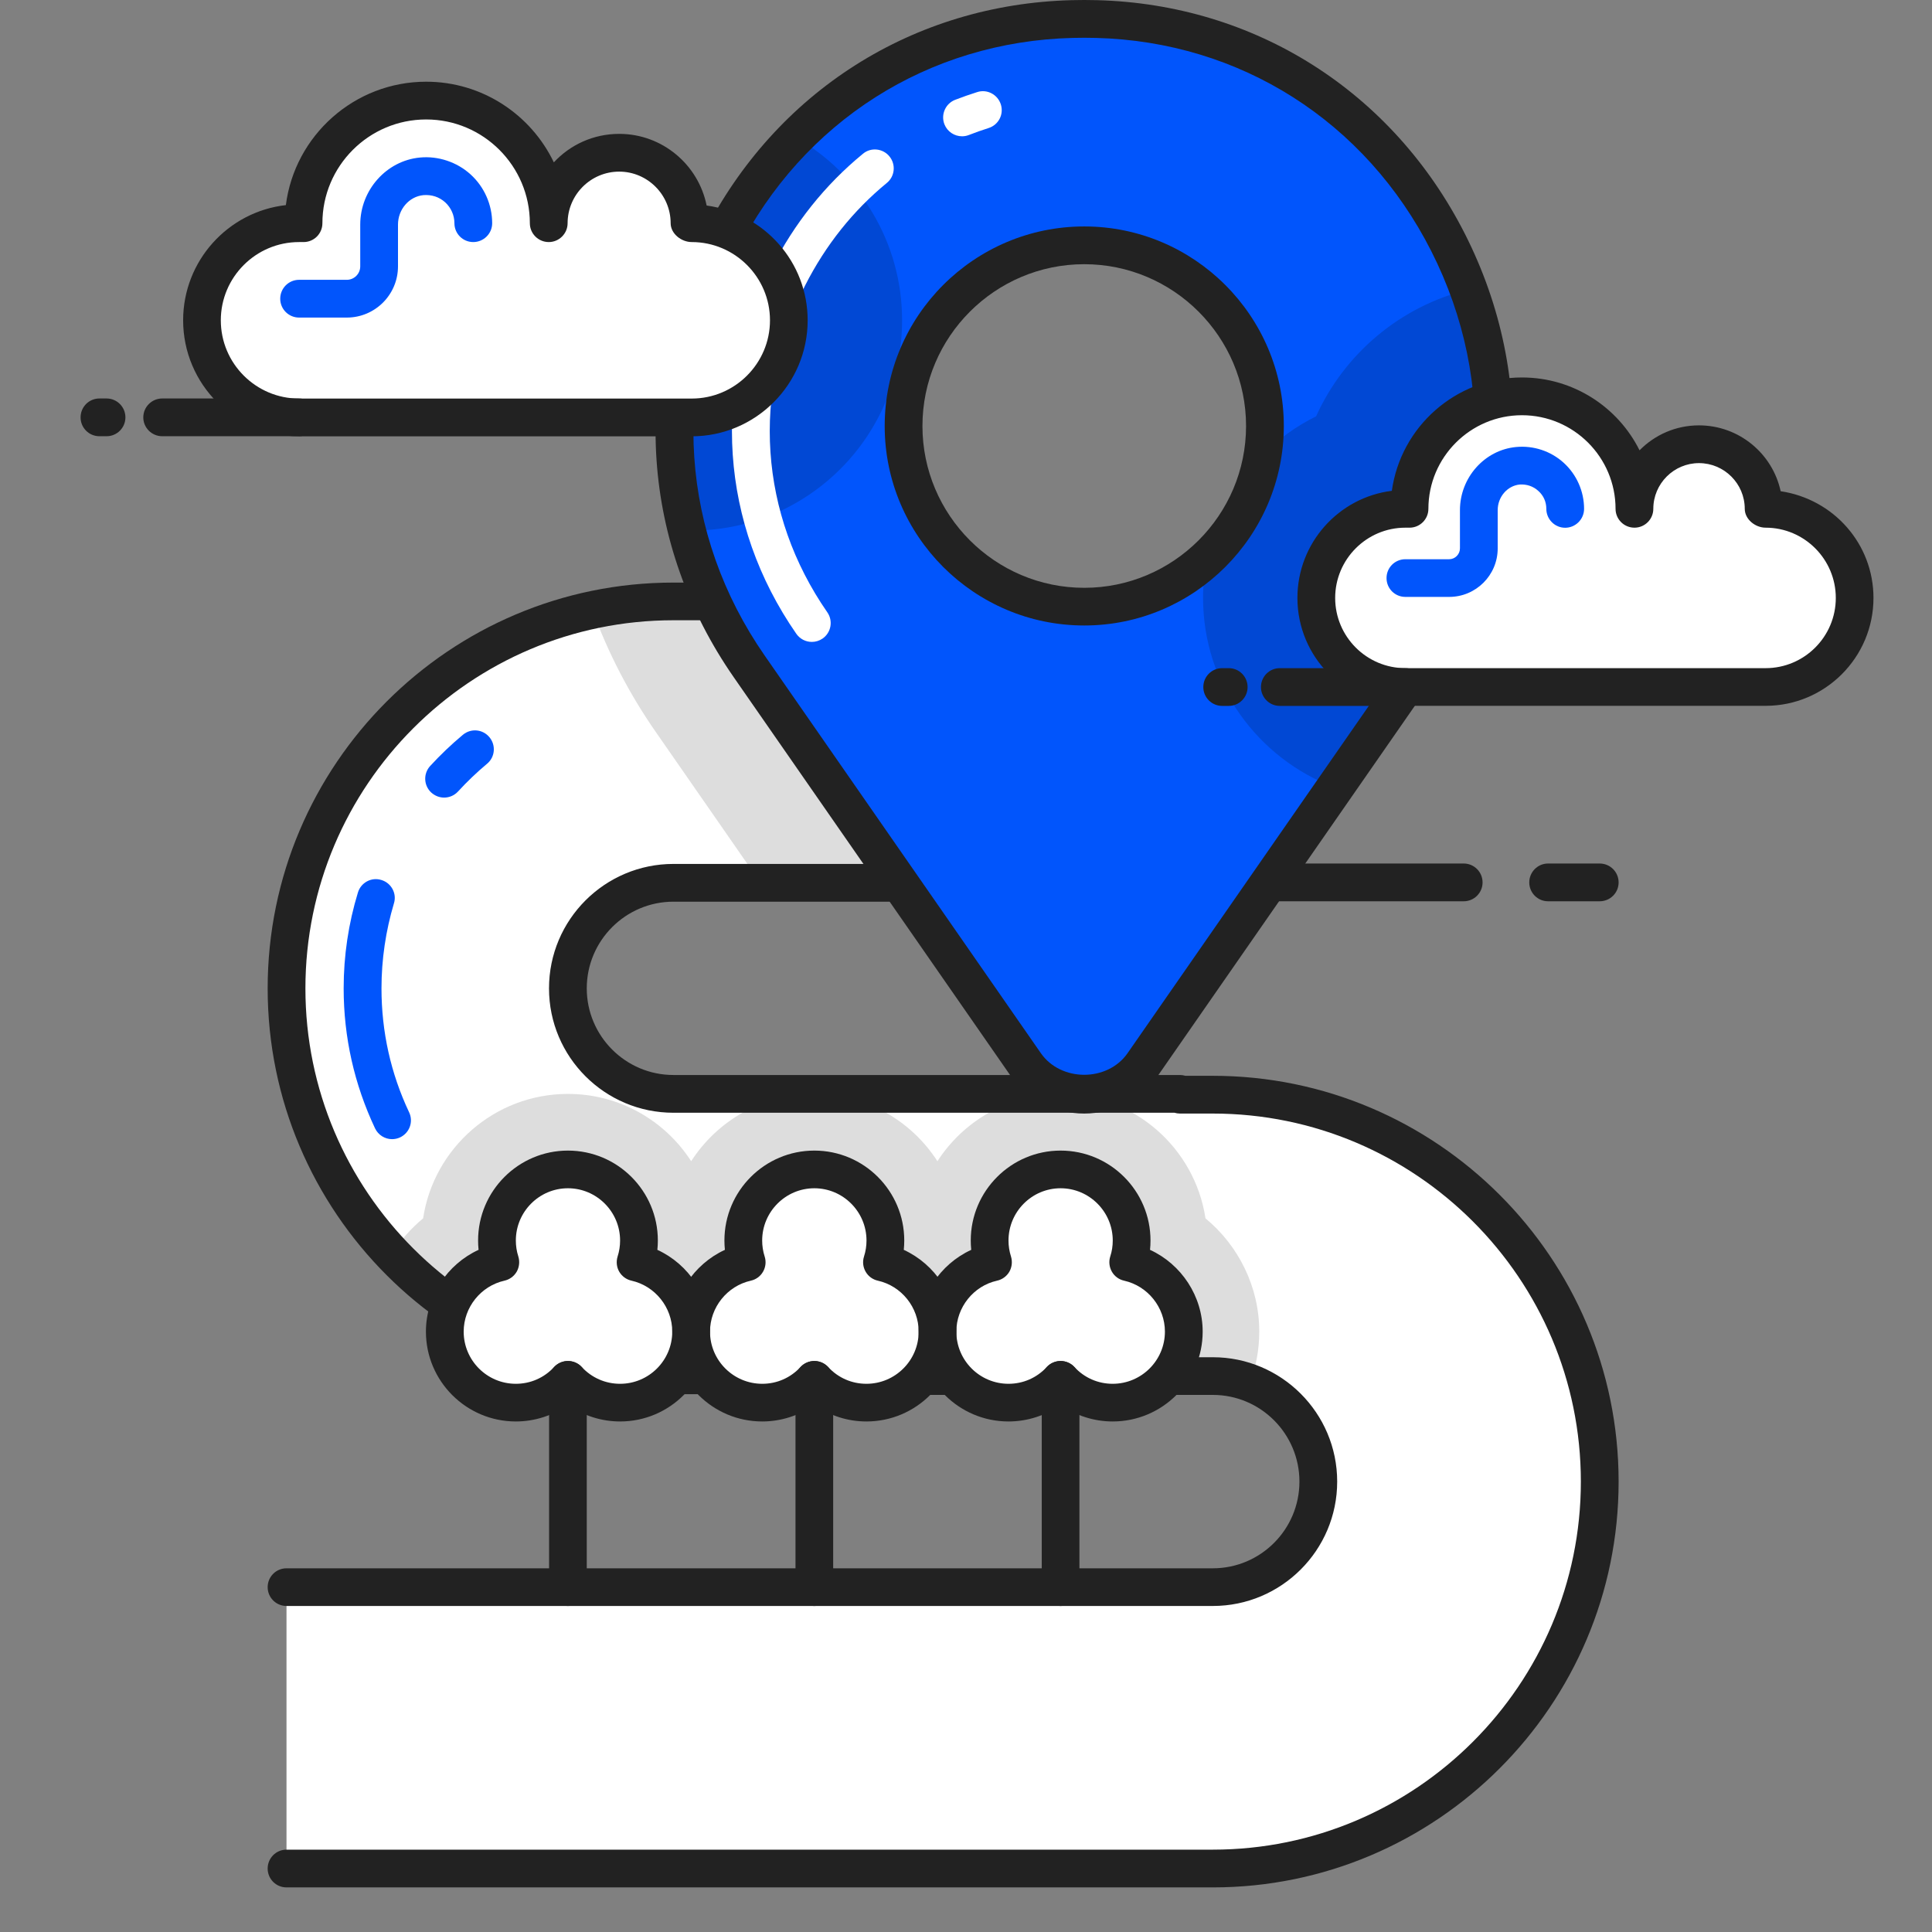 <?xml version="1.0" encoding="UTF-8"?>
<svg width="24px" height="24px" viewBox="0 0 24 24" version="1.1" xmlns="http://www.w3.org/2000/svg" xmlns:xlink="http://www.w3.org/1999/xlink">
    <rect x="0" y="0" width="24" height="24" fill="#808080" stroke="none"/>
    <!-- Generator: Sketch 49 (51002) - http://www.bohemiancoding.com/sketch -->
    <title>icons/problem/ondemand</title>
    <desc>Created with Sketch.</desc>
    <defs></defs>
    <g id="icons/problem/ondemand" stroke="none" stroke-width="1" fill="none" fill-rule="evenodd">
        <g id="Page-1" transform="translate(1, 0)">
            <path d="M14.065,13.598 L13.658,13.598 L13.658,13.588 L7.366,13.588 C6.643,13.588 6.054,13 6.054,12.277 C6.054,11.554 6.643,10.966 7.366,10.966 L10.278,10.966 L10.278,7.471 L7.366,7.471 C4.715,7.471 2.559,9.627 2.559,12.277 C2.559,14.928 4.715,17.084 7.366,17.084 L7.773,17.084 L7.773,17.094 L14.065,17.094 C14.789,17.094 15.377,17.682 15.377,18.405 C15.377,19.127 14.789,19.716 14.065,19.716 L2.559,19.716 L2.559,23.211 L14.065,23.211 C16.716,23.211 18.873,21.055 18.873,18.405 C18.873,15.754 16.716,13.598 14.065,13.598" id="Fill-1" fill="#FFFFFF"></path>
            <path d="M7.366,17.084 L7.773,17.084 L7.773,17.094 L14.065,17.094 C14.228,17.094 14.385,17.124 14.528,17.179 C14.602,16.98 14.643,16.766 14.643,16.542 C14.643,15.987 14.386,15.474 13.975,15.135 C13.843,14.261 13.087,13.589 12.176,13.589 C11.535,13.589 10.97,13.922 10.645,14.425 C10.321,13.922 9.757,13.589 9.116,13.589 C8.474,13.589 7.91,13.922 7.586,14.425 C7.262,13.922 6.697,13.589 6.055,13.589 C5.145,13.589 4.388,14.261 4.256,15.135 C4.105,15.26 3.975,15.408 3.871,15.573 C4.748,16.503 5.99,17.084 7.366,17.084" id="Fill-3" fill="#DDDDDD"></path>
            <path d="M10.278,7.471 L7.366,7.471 C7.02,7.471 6.684,7.508 6.359,7.577 C6.552,8.107 6.815,8.616 7.143,9.088 L8.448,10.967 L10.278,10.967 L10.278,7.471 Z" id="Fill-5" fill="#DDDDDD"></path>
            <path d="M3.87,14.151 C3.783,14.151 3.699,14.101 3.659,14.017 C3.401,13.47 3.269,12.885 3.269,12.277 C3.269,11.871 3.329,11.471 3.446,11.088 C3.483,10.964 3.614,10.892 3.739,10.932 C3.861,10.969 3.933,11.1 3.893,11.224 C3.792,11.563 3.739,11.918 3.739,12.277 C3.739,12.816 3.854,13.334 4.082,13.817 C4.138,13.934 4.088,14.073 3.97,14.129 C3.938,14.144 3.904,14.151 3.87,14.151" id="Fill-7" fill="#0155FC"></path>
            <path d="M4.517,9.908 C4.46,9.908 4.404,9.887 4.358,9.846 C4.263,9.759 4.256,9.611 4.344,9.515 C4.471,9.377 4.606,9.248 4.75,9.128 C4.851,9.044 4.997,9.058 5.08,9.158 C5.163,9.258 5.15,9.406 5.05,9.488 C4.922,9.595 4.802,9.71 4.69,9.832 C4.643,9.883 4.58,9.908 4.517,9.908" id="Fill-9" fill="#0155FC"></path>
            <path d="M14.066,23.446 L2.559,23.446 C2.429,23.446 2.325,23.341 2.325,23.212 C2.325,23.082 2.429,22.977 2.559,22.977 L14.066,22.977 C16.587,22.977 18.638,20.926 18.638,18.405 C18.638,15.884 16.587,13.833 14.066,13.833 L13.658,13.833 C13.634,13.833 13.612,13.829 13.59,13.823 L7.366,13.823 C6.513,13.823 5.82,13.13 5.82,12.278 C5.82,11.425 6.513,10.732 7.366,10.732 L10.044,10.732 L10.044,7.705 L7.366,7.705 C4.844,7.705 2.794,9.757 2.794,12.278 C2.794,14.799 4.844,16.85 7.366,16.85 L7.773,16.85 C7.796,16.85 7.819,16.853 7.84,16.86 L14.066,16.86 C14.918,16.86 15.611,17.553 15.611,18.405 C15.611,19.257 14.918,19.95 14.066,19.95 L2.559,19.95 C2.429,19.95 2.325,19.845 2.325,19.716 C2.325,19.587 2.429,19.482 2.559,19.482 L14.066,19.482 C14.66,19.482 15.142,18.999 15.142,18.405 C15.142,17.811 14.66,17.328 14.066,17.328 L7.773,17.328 C7.75,17.328 7.727,17.325 7.706,17.319 L7.366,17.319 C4.586,17.319 2.325,15.057 2.325,12.278 C2.325,9.498 4.586,7.237 7.366,7.237 L10.278,7.237 C10.408,7.237 10.512,7.342 10.512,7.471 L10.512,10.967 C10.512,11.096 10.408,11.201 10.278,11.201 L7.366,11.201 C6.772,11.201 6.289,11.684 6.289,12.278 C6.289,12.871 6.772,13.354 7.366,13.354 L13.658,13.354 C13.681,13.354 13.704,13.358 13.725,13.364 L14.066,13.364 C16.845,13.364 19.107,15.625 19.107,18.405 C19.107,21.185 16.845,23.446 14.066,23.446" id="Fill-11" fill="#222222"></path>
            <path d="M17.183,11.196 L14.894,11.196 C14.765,11.196 14.66,11.091 14.66,10.962 C14.66,10.832 14.765,10.727 14.894,10.727 L17.183,10.727 C17.312,10.727 17.417,10.832 17.417,10.962 C17.417,11.091 17.312,11.196 17.183,11.196" id="Fill-13" fill="#222222"></path>
            <path d="M18.872,11.196 L18.23,11.196 C18.102,11.196 17.997,11.091 17.997,10.962 C17.997,10.832 18.102,10.727 18.23,10.727 L18.872,10.727 C19.002,10.727 19.107,10.832 19.107,10.962 C19.107,11.091 19.002,11.196 18.872,11.196" id="Fill-15" fill="#222222"></path>
            <path d="M6.895,15.68 C6.923,15.595 6.938,15.504 6.938,15.409 C6.938,14.922 6.542,14.527 6.055,14.527 C5.568,14.527 5.173,14.922 5.173,15.409 C5.173,15.504 5.188,15.595 5.215,15.68 C4.821,15.768 4.526,16.12 4.526,16.541 C4.526,17.029 4.92,17.424 5.408,17.424 C5.664,17.424 5.894,17.315 6.055,17.141 C6.216,17.315 6.447,17.424 6.703,17.424 C7.19,17.424 7.585,17.029 7.585,16.541 C7.585,16.12 7.291,15.768 6.895,15.68" id="Fill-17" fill="#FFFFFF"></path>
            <path d="M9.956,15.68 C9.982,15.595 9.998,15.504 9.998,15.409 C9.998,14.922 9.602,14.527 9.116,14.527 C8.629,14.527 8.232,14.922 8.232,15.409 C8.232,15.504 8.248,15.595 8.275,15.68 C7.88,15.768 7.585,16.12 7.585,16.541 C7.585,17.029 7.981,17.424 8.469,17.424 C8.725,17.424 8.954,17.315 9.116,17.141 C9.277,17.315 9.508,17.424 9.764,17.424 C10.251,17.424 10.645,17.029 10.645,16.541 C10.645,16.12 10.351,15.768 9.956,15.68" id="Fill-19" fill="#FFFFFF"></path>
            <path d="M13.015,15.68 C13.043,15.595 13.058,15.504 13.058,15.409 C13.058,14.922 12.662,14.527 12.175,14.527 C11.688,14.527 11.293,14.922 11.293,15.409 C11.293,15.504 11.308,15.595 11.335,15.68 C10.941,15.768 10.645,16.12 10.645,16.541 C10.645,17.029 11.04,17.424 11.528,17.424 C11.784,17.424 12.014,17.315 12.175,17.141 C12.336,17.315 12.567,17.424 12.823,17.424 C13.31,17.424 13.705,17.029 13.705,16.541 C13.705,16.12 13.411,15.768 13.015,15.68" id="Fill-21" fill="#FFFFFF"></path>
            <path d="M6.055,16.907 C6.12,16.907 6.183,16.934 6.227,16.982 C6.352,17.116 6.521,17.19 6.703,17.19 C7.061,17.19 7.351,16.899 7.351,16.542 C7.351,16.24 7.138,15.975 6.845,15.909 C6.781,15.895 6.725,15.854 6.692,15.797 C6.659,15.74 6.653,15.671 6.672,15.609 C6.693,15.544 6.703,15.477 6.703,15.41 C6.703,15.053 6.412,14.761 6.055,14.761 C5.698,14.761 5.408,15.053 5.408,15.41 C5.408,15.477 5.418,15.544 5.439,15.609 C5.458,15.671 5.451,15.74 5.419,15.797 C5.386,15.854 5.33,15.895 5.266,15.909 C4.973,15.975 4.76,16.24 4.76,16.542 C4.76,16.899 5.05,17.19 5.408,17.19 C5.59,17.19 5.759,17.116 5.883,16.982 C5.928,16.934 5.99,16.907 6.055,16.907 M6.703,17.658 C6.47,17.658 6.243,17.585 6.055,17.451 C5.868,17.585 5.641,17.658 5.408,17.658 C4.792,17.658 4.291,17.157 4.291,16.542 C4.291,16.101 4.555,15.705 4.945,15.526 C4.941,15.488 4.939,15.449 4.939,15.41 C4.939,14.794 5.44,14.293 6.055,14.293 C6.671,14.293 7.172,14.794 7.172,15.41 C7.172,15.449 7.17,15.488 7.166,15.526 C7.556,15.705 7.82,16.101 7.82,16.542 C7.82,17.157 7.319,17.658 6.703,17.658" id="Fill-23" fill="#222222"></path>
            <path d="M9.116,16.907 C9.181,16.907 9.243,16.934 9.288,16.982 C9.412,17.116 9.581,17.19 9.763,17.19 C10.121,17.19 10.412,16.899 10.412,16.542 C10.412,16.24 10.199,15.975 9.905,15.909 C9.841,15.895 9.785,15.854 9.753,15.797 C9.72,15.74 9.713,15.671 9.733,15.609 C9.754,15.544 9.764,15.477 9.764,15.41 C9.764,15.053 9.473,14.761 9.116,14.761 C8.759,14.761 8.468,15.053 8.468,15.41 C8.468,15.477 8.478,15.544 8.499,15.609 C8.519,15.671 8.512,15.74 8.479,15.797 C8.447,15.854 8.391,15.895 8.327,15.909 C8.033,15.975 7.82,16.24 7.82,16.542 C7.82,16.899 8.111,17.19 8.469,17.19 C8.651,17.19 8.82,17.116 8.944,16.982 C8.988,16.934 9.051,16.907 9.116,16.907 M9.763,17.658 C9.53,17.658 9.303,17.585 9.116,17.451 C8.929,17.585 8.701,17.658 8.469,17.658 C7.852,17.658 7.351,17.157 7.351,16.542 C7.351,16.101 7.616,15.705 8.005,15.526 C8.001,15.488 7.999,15.449 7.999,15.41 C7.999,14.794 8.5,14.293 9.116,14.293 C9.732,14.293 10.233,14.794 10.233,15.41 C10.233,15.449 10.231,15.488 10.227,15.526 C10.616,15.705 10.881,16.101 10.881,16.542 C10.881,17.157 10.38,17.658 9.763,17.658" id="Fill-25" fill="#222222"></path>
            <path d="M12.175,16.907 C12.24,16.907 12.303,16.934 12.347,16.982 C12.471,17.116 12.64,17.19 12.822,17.19 C13.18,17.19 13.471,16.899 13.471,16.542 C13.471,16.24 13.258,15.975 12.964,15.909 C12.9,15.895 12.844,15.854 12.812,15.797 C12.779,15.739 12.772,15.67 12.792,15.608 C12.813,15.544 12.823,15.478 12.823,15.41 C12.823,15.053 12.532,14.761 12.175,14.761 C11.818,14.761 11.528,15.053 11.528,15.41 C11.528,15.477 11.538,15.544 11.559,15.609 C11.578,15.671 11.571,15.74 11.539,15.797 C11.506,15.854 11.45,15.895 11.386,15.909 C11.093,15.974 10.88,16.24 10.88,16.542 C10.88,16.899 11.17,17.19 11.528,17.19 C11.71,17.19 11.879,17.116 12.003,16.982 C12.048,16.934 12.11,16.907 12.175,16.907 M12.822,17.658 C12.59,17.658 12.362,17.585 12.175,17.451 C11.988,17.585 11.761,17.658 11.528,17.658 C10.912,17.658 10.411,17.157 10.411,16.542 C10.411,16.101 10.675,15.705 11.065,15.526 C11.061,15.488 11.059,15.449 11.059,15.41 C11.059,14.794 11.56,14.293 12.175,14.293 C12.791,14.293 13.292,14.794 13.292,15.41 C13.292,15.449 13.29,15.488 13.286,15.526 C13.676,15.705 13.94,16.102 13.94,16.542 C13.94,17.157 13.439,17.658 12.822,17.658" id="Fill-27" fill="#222222"></path>
            <path d="M6.055,19.95 C5.926,19.95 5.821,19.845 5.821,19.716 L5.821,17.141 C5.821,17.012 5.926,16.907 6.055,16.907 C6.185,16.907 6.289,17.012 6.289,17.141 L6.289,19.716 C6.289,19.845 6.185,19.95 6.055,19.95" id="Fill-29" fill="#222222"></path>
            <path d="M9.116,19.95 C8.986,19.95 8.882,19.845 8.882,19.716 L8.882,17.141 C8.882,17.012 8.986,16.907 9.116,16.907 C9.245,16.907 9.35,17.012 9.35,17.141 L9.35,19.716 C9.35,19.845 9.245,19.95 9.116,19.95" id="Fill-31" fill="#222222"></path>
            <path d="M12.175,19.95 C12.046,19.95 11.941,19.845 11.941,19.716 L11.941,17.141 C11.941,17.012 12.046,16.907 12.175,16.907 C12.305,16.907 12.409,17.012 12.409,17.141 L12.409,19.716 C12.409,19.845 12.305,19.95 12.175,19.95" id="Fill-33" fill="#222222"></path>
            <path d="M12.469,7.536 C11.229,7.536 10.224,6.531 10.224,5.292 C10.224,4.052 11.229,3.047 12.469,3.047 C13.708,3.047 14.713,4.052 14.713,5.292 C14.713,6.531 13.708,7.536 12.469,7.536 M12.618,0.236 C12.569,0.235 12.519,0.234 12.469,0.234 C12.418,0.234 12.368,0.235 12.319,0.236 C8.273,0.34 5.998,4.954 8.308,8.279 L11.738,13.217 C12.092,13.726 12.845,13.726 13.199,13.217 L16.629,8.279 C18.939,4.954 16.664,0.34 12.618,0.236" id="Fill-35" fill="#0155FC"></path>
            <path d="M17.241,3.597 C16.396,3.804 15.7,4.394 15.349,5.172 C15.102,5.294 14.878,5.456 14.684,5.649 C14.603,6.155 14.353,6.605 13.993,6.938 C13.962,7.097 13.945,7.26 13.945,7.428 C13.945,8.506 14.628,9.428 15.585,9.784 L16.63,8.279 C17.655,6.803 17.776,5.074 17.241,3.597" id="Fill-37" fill="#000000" style="mix-blend-mode: multiply;" opacity="0.16"></path>
            <path d="M10.206,3.978 C10.206,3.009 9.675,2.159 8.886,1.708 C7.652,2.955 7.09,4.816 7.537,6.591 L7.593,6.591 C9.034,6.591 10.206,5.42 10.206,3.978" id="Fill-39" fill="#000000" style="mix-blend-mode: multiply;" opacity="0.16"></path>
            <path d="M12.469,0.469 L12.323,0.471 C10.532,0.517 8.975,1.507 8.158,3.118 C7.326,4.76 7.454,6.639 8.5,8.145 L11.93,13.083 C12.179,13.441 12.758,13.441 13.007,13.083 L16.437,8.145 C17.483,6.639 17.611,4.76 16.779,3.118 C15.962,1.507 14.406,0.517 12.614,0.471 L12.469,0.469 Z M12.468,13.833 C12.101,13.833 11.755,13.653 11.545,13.351 L8.115,8.413 C6.969,6.763 6.828,4.704 7.74,2.906 C8.636,1.138 10.345,0.053 12.313,0.002 L12.469,-0 L12.622,0.002 L12.625,0.002 C14.592,0.053 16.301,1.138 17.198,2.906 C18.109,4.704 17.968,6.763 16.822,8.413 L13.392,13.351 C13.182,13.653 12.836,13.833 12.468,13.833 Z" id="Fill-41" fill="#222222"></path>
            <path d="M12.469,3.282 C11.361,3.282 10.459,4.184 10.459,5.292 C10.459,6.4 11.361,7.302 12.469,7.302 C13.576,7.302 14.479,6.4 14.479,5.292 C14.479,4.184 13.576,3.282 12.469,3.282 M12.469,7.77 C11.102,7.77 9.99,6.658 9.99,5.292 C9.99,3.925 11.102,2.813 12.469,2.813 C13.835,2.813 14.948,3.925 14.948,5.292 C14.948,6.658 13.835,7.77 12.469,7.77" id="Fill-43" fill="#222222"></path>
            <path d="M10.951,1.693 C10.857,1.693 10.768,1.636 10.732,1.544 C10.685,1.423 10.745,1.287 10.865,1.24 C10.956,1.205 11.047,1.173 11.139,1.144 C11.262,1.104 11.394,1.174 11.433,1.298 C11.472,1.422 11.403,1.553 11.279,1.591 C11.197,1.617 11.116,1.646 11.036,1.677 C11.008,1.688 10.979,1.693 10.951,1.693 M9.085,7.974 C9.011,7.974 8.938,7.939 8.892,7.873 C7.948,6.513 7.833,4.816 8.584,3.333 C8.867,2.775 9.249,2.296 9.72,1.91 C9.819,1.827 9.968,1.843 10.049,1.943 C10.131,2.043 10.117,2.191 10.016,2.273 C9.597,2.617 9.256,3.045 9.002,3.545 C8.33,4.872 8.433,6.39 9.277,7.606 C9.351,7.712 9.325,7.858 9.219,7.932 C9.178,7.96 9.132,7.974 9.085,7.974" id="Fill-45" fill="#FFFFFF"></path>
            <path d="M2.715,2.772 C2.049,2.772 1.509,3.312 1.509,3.978 C1.509,4.646 2.049,5.186 2.715,5.186 L7.593,5.186 C8.259,5.186 8.799,4.646 8.799,3.978 C8.799,3.312 8.259,2.772 7.593,2.772 L7.566,2.772 C7.566,2.289 7.174,1.897 6.692,1.897 C6.208,1.897 5.817,2.289 5.817,2.772 C5.817,1.931 5.135,1.25 4.294,1.25 C3.452,1.25 2.771,1.931 2.771,2.772 L2.715,2.772 Z" id="Fill-47" fill="#FFFFFF"></path>
            <path d="M2.715,3.007 C2.179,3.007 1.743,3.443 1.743,3.979 C1.743,4.515 2.179,4.951 2.715,4.951 L7.593,4.951 C8.128,4.951 8.565,4.515 8.565,3.979 C8.565,3.443 8.128,3.007 7.593,3.007 C7.463,3.007 7.331,2.902 7.331,2.773 C7.331,2.42 7.044,2.132 6.692,2.132 C6.338,2.132 6.051,2.42 6.051,2.773 C6.051,2.902 5.945,3.007 5.817,3.007 C5.687,3.007 5.582,2.902 5.582,2.773 C5.582,2.062 5.004,1.484 4.294,1.484 C3.583,1.484 3.005,2.062 3.005,2.773 C3.005,2.902 2.901,3.007 2.771,3.007 L2.715,3.007 Z M7.593,5.42 L2.715,5.42 C1.921,5.42 1.275,4.773 1.275,3.979 C1.275,3.24 1.833,2.629 2.551,2.548 C2.661,1.684 3.402,1.015 4.294,1.015 C4.992,1.015 5.597,1.425 5.88,2.017 C6.082,1.799 6.371,1.663 6.692,1.663 C7.228,1.663 7.676,2.046 7.778,2.553 C8.496,2.653 9.033,3.255 9.033,3.979 C9.033,4.773 8.387,5.42 7.593,5.42 Z" id="Fill-49" fill="#222222"></path>
            <path d="M3.308,3.945 L2.715,3.945 C2.586,3.945 2.481,3.84 2.481,3.711 C2.481,3.581 2.586,3.476 2.715,3.476 L3.308,3.476 C3.4,3.476 3.475,3.401 3.475,3.309 L3.475,2.79 C3.475,2.362 3.8,1.996 4.216,1.957 C4.442,1.935 4.675,2.012 4.845,2.166 C5.016,2.321 5.114,2.543 5.114,2.773 C5.114,2.902 5.008,3.007 4.879,3.007 C4.749,3.007 4.645,2.902 4.645,2.773 C4.645,2.674 4.603,2.58 4.53,2.513 C4.455,2.446 4.362,2.416 4.26,2.424 C4.082,2.441 3.944,2.601 3.944,2.79 L3.944,3.309 C3.944,3.66 3.659,3.945 3.308,3.945" id="Fill-51" fill="#0155FC"></path>
            <path d="M2.715,5.419 L1.015,5.419 C0.886,5.419 0.78,5.314 0.78,5.185 C0.78,5.055 0.886,4.95 1.015,4.95 L2.715,4.95 C2.845,4.95 2.949,5.055 2.949,5.185 C2.949,5.314 2.845,5.419 2.715,5.419" id="Fill-53" fill="#222222"></path>
            <path d="M0.324,5.419 L0.235,5.419 C0.105,5.419 0.001,5.314 0.001,5.185 C0.001,5.055 0.105,4.95 0.235,4.95 L0.324,4.95 C0.453,4.95 0.558,5.055 0.558,5.185 C0.558,5.314 0.453,5.419 0.324,5.419" id="Fill-55" fill="#222222"></path>
            <path d="M16.458,6.321 C15.847,6.321 15.352,6.817 15.352,7.428 C15.352,8.039 15.847,8.534 16.458,8.534 L20.933,8.534 C21.544,8.534 22.039,8.039 22.039,7.428 C22.039,6.817 21.544,6.321 20.933,6.321 L20.908,6.321 C20.908,5.878 20.549,5.518 20.105,5.518 C19.662,5.518 19.303,5.878 19.303,6.321 C19.303,5.55 18.678,4.924 17.906,4.924 C17.135,4.924 16.509,5.55 16.509,6.321 L16.458,6.321 Z" id="Fill-57" fill="#FFFFFF"></path>
            <path d="M16.458,6.555 C15.977,6.555 15.586,6.947 15.586,7.428 C15.586,7.909 15.977,8.3 16.458,8.3 L20.933,8.3 C21.414,8.3 21.805,7.909 21.805,7.428 C21.805,6.947 21.414,6.555 20.933,6.555 C20.804,6.555 20.674,6.45 20.674,6.321 C20.674,6.008 20.419,5.753 20.105,5.753 C19.793,5.753 19.538,6.008 19.538,6.321 C19.538,6.45 19.433,6.555 19.304,6.555 C19.174,6.555 19.069,6.45 19.069,6.321 C19.069,5.68 18.548,5.158 17.906,5.158 C17.266,5.158 16.744,5.68 16.744,6.321 C16.744,6.45 16.639,6.555 16.51,6.555 L16.458,6.555 Z M20.933,8.768 L16.458,8.768 C15.719,8.768 15.117,8.167 15.117,7.428 C15.117,6.744 15.63,6.179 16.29,6.097 C16.4,5.303 17.083,4.689 17.906,4.689 C18.545,4.689 19.1,5.058 19.367,5.594 C19.555,5.403 19.816,5.284 20.105,5.284 C20.603,5.284 21.019,5.635 21.12,6.102 C21.78,6.201 22.273,6.758 22.273,7.428 C22.273,8.167 21.672,8.768 20.933,8.768 Z" id="Fill-59" fill="#222222"></path>
            <path d="M17.002,7.415 L16.458,7.415 C16.328,7.415 16.224,7.311 16.224,7.181 C16.224,7.051 16.328,6.947 16.458,6.947 L17.002,6.947 C17.075,6.947 17.136,6.886 17.136,6.812 L17.136,6.337 C17.136,5.934 17.441,5.59 17.833,5.553 C18.05,5.532 18.266,5.604 18.426,5.75 C18.586,5.896 18.678,6.104 18.678,6.321 C18.678,6.45 18.572,6.556 18.443,6.556 C18.314,6.556 18.209,6.45 18.209,6.321 C18.209,6.234 18.174,6.155 18.109,6.098 C18.046,6.04 17.964,6.013 17.877,6.019 C17.724,6.035 17.605,6.173 17.605,6.337 L17.605,6.812 C17.605,7.146 17.334,7.415 17.002,7.415" id="Fill-61" fill="#0155FC"></path>
            <path d="M16.458,8.769 L14.898,8.769 C14.769,8.769 14.664,8.664 14.664,8.535 C14.664,8.405 14.769,8.3 14.898,8.3 L16.458,8.3 C16.587,8.3 16.692,8.405 16.692,8.535 C16.692,8.664 16.587,8.769 16.458,8.769" id="Fill-63" fill="#222222"></path>
            <path d="M14.264,8.769 L14.182,8.769 C14.053,8.769 13.948,8.664 13.948,8.535 C13.948,8.405 14.053,8.3 14.182,8.3 L14.264,8.3 C14.393,8.3 14.498,8.405 14.498,8.535 C14.498,8.664 14.393,8.769 14.264,8.769" id="Fill-65" fill="#222222"></path>
        </g>
    </g>
</svg>